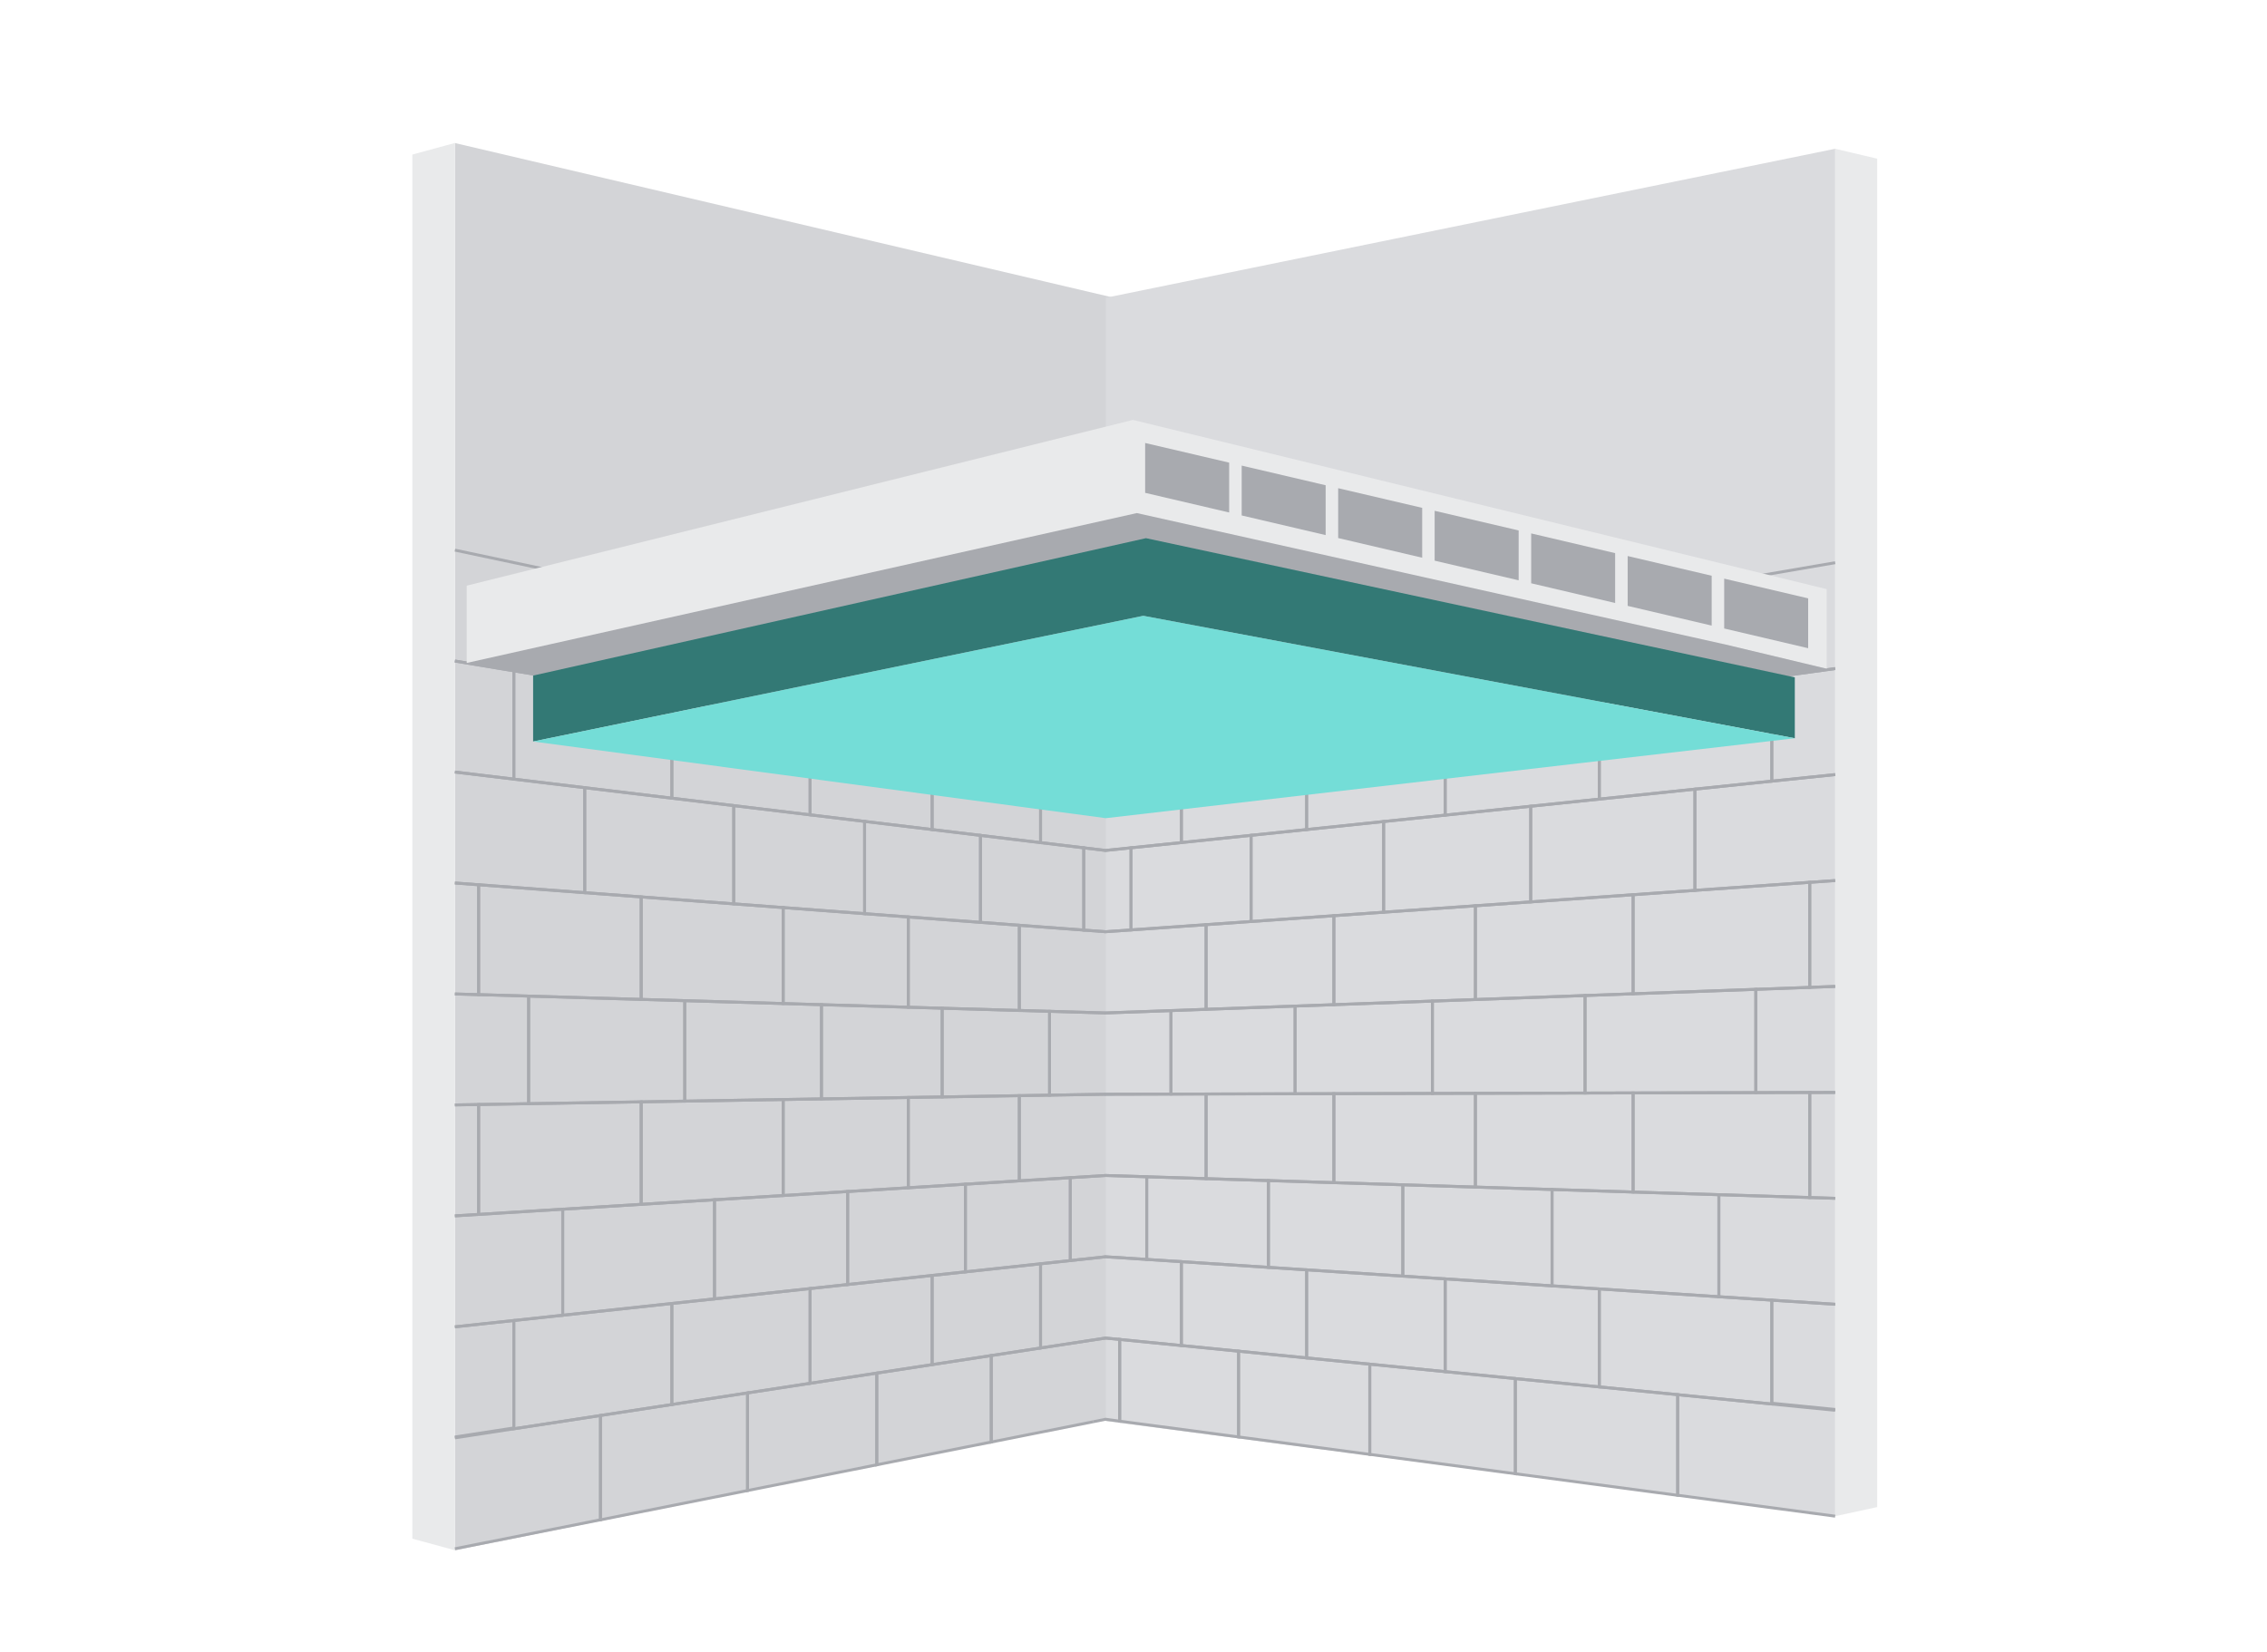 <svg width="391" height="285" viewBox="0 0 391 285" fill="none" xmlns="http://www.w3.org/2000/svg">
<path d="M193.759 51.742L78.459 24.672V267.412L193.759 244.172V51.742Z" fill="#D3D4D7"/>
<path d="M78.459 24.662L71.119 26.662V265.412L78.459 267.412V24.662Z" fill="#E9EAEB"/>
<path d="M78.459 94.893L107.029 100.943V118.773L78.459 114.023" stroke="#A8AAAF" stroke-width="0.5" stroke-miterlimit="10"/>
<path d="M131.959 122.921L107.029 118.771V100.941L131.959 106.221V122.921Z" stroke="#A8AAAF" stroke-width="0.5" stroke-miterlimit="10"/>
<path d="M153.899 126.573L131.959 122.923V106.223L153.899 110.873V126.573Z" stroke="#A8AAAF" stroke-width="0.5" stroke-miterlimit="10"/>
<path d="M173.348 129.803L153.898 126.573V110.873L173.348 114.993V129.803Z" stroke="#A8AAAF" stroke-width="0.5" stroke-miterlimit="10"/>
<path d="M190.72 118.682V132.682L173.35 129.802V115.002L190.72 118.682Z" stroke="#A8AAAF" stroke-width="0.5" stroke-miterlimit="10"/>
<path d="M115.879 137.683L88.619 134.393V115.713L115.879 120.243V137.683Z" stroke="#A8AAAF" stroke-width="0.5" stroke-miterlimit="10"/>
<path d="M78.459 114.021L88.629 115.711V134.391L78.459 133.171" stroke="#A8AAAF" stroke-width="0.5" stroke-miterlimit="10"/>
<path d="M139.719 140.552L115.879 137.682V120.242L139.719 124.212V140.552Z" stroke="#A8AAAF" stroke-width="0.5" stroke-miterlimit="10"/>
<path d="M160.769 143.093L139.719 140.553V124.213L160.769 127.713V143.093Z" stroke="#A8AAAF" stroke-width="0.5" stroke-miterlimit="10"/>
<path d="M179.47 145.353L160.77 143.093V127.713L179.47 130.823V145.353Z" stroke="#A8AAAF" stroke-width="0.5" stroke-miterlimit="10"/>
<path d="M190.719 146.702L179.469 145.352V130.812L190.719 132.682" stroke="#A8AAAF" stroke-width="0.5" stroke-miterlimit="10"/>
<path d="M78.459 133.172L100.849 135.872V153.992L78.459 152.312" stroke="#A8AAAF" stroke-width="0.5" stroke-miterlimit="10"/>
<path d="M126.55 155.913L100.85 153.983V135.873L126.55 138.963V155.913Z" stroke="#A8AAAF" stroke-width="0.5" stroke-miterlimit="10"/>
<path d="M149.119 157.603L126.549 155.913V138.963L149.119 141.693V157.603Z" stroke="#A8AAAF" stroke-width="0.5" stroke-miterlimit="10"/>
<path d="M169.109 159.101L149.119 157.601V141.691L169.109 144.101V159.101Z" stroke="#A8AAAF" stroke-width="0.5" stroke-miterlimit="10"/>
<path d="M186.919 160.432L169.109 159.102V144.102L186.919 146.242V160.432Z" stroke="#A8AAAF" stroke-width="0.5" stroke-miterlimit="10"/>
<path d="M190.72 160.722L186.92 160.442V146.252L190.72 146.702" stroke="#A8AAAF" stroke-width="0.5" stroke-miterlimit="10"/>
<path d="M110.589 172.391L82.549 171.571V152.611L110.589 154.711V172.391Z" stroke="#A8AAAF" stroke-width="0.5" stroke-miterlimit="10"/>
<path d="M78.459 152.312L82.549 152.622V171.572L78.459 171.452" stroke="#A8AAAF" stroke-width="0.5" stroke-miterlimit="10"/>
<path d="M135.08 173.103L110.59 172.393V154.713L135.08 156.553V173.103Z" stroke="#A8AAAF" stroke-width="0.5" stroke-miterlimit="10"/>
<path d="M156.66 173.743L135.08 173.103V156.553L156.66 158.173V173.743Z" stroke="#A8AAAF" stroke-width="0.5" stroke-miterlimit="10"/>
<path d="M175.808 174.302L156.658 173.742V158.172L175.808 159.602V174.302Z" stroke="#A8AAAF" stroke-width="0.5" stroke-miterlimit="10"/>
<path d="M190.719 174.731L175.809 174.291V159.611L190.719 160.721" stroke="#A8AAAF" stroke-width="0.5" stroke-miterlimit="10"/>
<path d="M118.1 189.942L91.17 190.382V171.822L118.1 172.612V189.942Z" stroke="#A8AAAF" stroke-width="0.5" stroke-miterlimit="10"/>
<path d="M78.459 171.451L91.179 171.821V190.381L78.459 190.591" stroke="#A8AAAF" stroke-width="0.5" stroke-miterlimit="10"/>
<path d="M141.68 189.551L118.1 189.941V172.611L141.68 173.301V189.551Z" stroke="#A8AAAF" stroke-width="0.5" stroke-miterlimit="10"/>
<path d="M162.5 189.213L141.68 189.553V173.303L162.5 173.913V189.213Z" stroke="#A8AAAF" stroke-width="0.5" stroke-miterlimit="10"/>
<path d="M181.02 188.912L162.5 189.212V173.912L181.02 174.452V188.912Z" stroke="#A8AAAF" stroke-width="0.5" stroke-miterlimit="10"/>
<path d="M190.72 188.751L181.02 188.911V174.451L190.72 174.731" stroke="#A8AAAF" stroke-width="0.5" stroke-miterlimit="10"/>
<path d="M110.589 207.742L82.549 209.482V190.522L110.589 190.062V207.742Z" stroke="#A8AAAF" stroke-width="0.5" stroke-miterlimit="10"/>
<path d="M135.08 206.222L110.59 207.742V190.062L135.08 189.662V206.222Z" stroke="#A8AAAF" stroke-width="0.5" stroke-miterlimit="10"/>
<path d="M156.66 204.882L135.08 206.222V189.662L156.66 189.312V204.882Z" stroke="#A8AAAF" stroke-width="0.5" stroke-miterlimit="10"/>
<path d="M175.808 203.692L156.658 204.882V189.312L175.808 188.992V203.692Z" stroke="#A8AAAF" stroke-width="0.5" stroke-miterlimit="10"/>
<path d="M190.719 202.762L175.809 203.682V188.992L190.719 188.752" stroke="#A8AAAF" stroke-width="0.5" stroke-miterlimit="10"/>
<path d="M78.459 209.732L97.049 208.572V226.872L78.459 228.872" stroke="#A8AAAF" stroke-width="0.5" stroke-miterlimit="10"/>
<path d="M123.229 224.051L97.059 226.871V208.581L123.229 206.951V224.051Z" stroke="#A8AAAF" stroke-width="0.5" stroke-miterlimit="10"/>
<path d="M146.199 221.571L123.229 224.051V206.951L146.199 205.531V221.571Z" stroke="#A8AAAF" stroke-width="0.5" stroke-miterlimit="10"/>
<path d="M166.509 219.392L146.199 221.572V205.532L166.509 204.262V219.392Z" stroke="#A8AAAF" stroke-width="0.5" stroke-miterlimit="10"/>
<path d="M184.6 217.443L166.51 219.393V204.263L184.6 203.143V217.443Z" stroke="#A8AAAF" stroke-width="0.5" stroke-miterlimit="10"/>
<path d="M190.72 216.782L184.6 217.442V203.142L190.72 202.762" stroke="#A8AAAF" stroke-width="0.5" stroke-miterlimit="10"/>
<path d="M115.879 242.272L88.619 246.452V227.782L115.879 224.842V242.272Z" stroke="#A8AAAF" stroke-width="0.5" stroke-miterlimit="10"/>
<path d="M139.719 238.611L115.879 242.271V224.841L139.719 222.271V238.611Z" stroke="#A8AAAF" stroke-width="0.5" stroke-miterlimit="10"/>
<path d="M160.769 235.392L139.719 238.612V222.272L160.769 220.002V235.392Z" stroke="#A8AAAF" stroke-width="0.5" stroke-miterlimit="10"/>
<path d="M179.47 232.522L160.77 235.392V220.002L179.47 217.992V232.522Z" stroke="#A8AAAF" stroke-width="0.5" stroke-miterlimit="10"/>
<path d="M190.719 230.801L179.469 232.521V217.991L190.719 216.781" stroke="#A8AAAF" stroke-width="0.5" stroke-miterlimit="10"/>
<path d="M78.459 248.022L103.569 244.172V262.152L78.459 267.152" stroke="#A8AAAF" stroke-width="0.5" stroke-miterlimit="10"/>
<path d="M128.928 257.111L103.568 262.161V244.161L128.928 240.271V257.111Z" stroke="#A8AAAF" stroke-width="0.5" stroke-miterlimit="10"/>
<path d="M151.22 252.672L128.93 257.112V240.272L151.22 236.852V252.672Z" stroke="#A8AAAF" stroke-width="0.5" stroke-miterlimit="10"/>
<path d="M170.969 248.742L151.219 252.672V236.852L170.969 233.822V248.742Z" stroke="#A8AAAF" stroke-width="0.5" stroke-miterlimit="10"/>
<path d="M188.589 245.233L170.969 248.743V233.823L188.589 231.123" stroke="#A8AAAF" stroke-width="0.5" stroke-miterlimit="10"/>
<path d="M188.59 231.123L190.72 230.803" stroke="#A8AAAF" stroke-width="0.5" stroke-miterlimit="10"/>
<path d="M190.72 244.803L188.59 245.233" stroke="#A8AAAF" stroke-width="0.5" stroke-miterlimit="10"/>
<path d="M78.459 190.591L82.549 190.531V209.471L78.459 209.731" stroke="#A8AAAF" stroke-width="0.5" stroke-miterlimit="10"/>
<path d="M78.459 228.871L88.619 227.781V246.311L78.459 247.871" stroke="#A8AAAF" stroke-width="0.5" stroke-miterlimit="10"/>
<path d="M316.52 25.662L323.77 27.372V259.962L316.52 261.532V25.662Z" fill="#E9EAEB"/>
<path d="M316.519 261.532L190.719 245.132V51.362L316.519 25.662V261.532Z" fill="#DADBDE"/>
<path d="M316.52 97.062L285.57 102.373V119.592L316.52 115.323" stroke="#A8AAAF" stroke-width="0.5" stroke-miterlimit="10"/>
<path d="M257.969 123.403L285.569 119.603V102.373L257.969 107.113V123.403Z" stroke="#A8AAAF" stroke-width="0.5" stroke-miterlimit="10"/>
<path d="M233.209 126.821L257.969 123.401V107.111L233.209 111.361V126.821Z" stroke="#A8AAAF" stroke-width="0.5" stroke-miterlimit="10"/>
<path d="M210.869 129.901L233.209 126.821V111.361L210.869 115.201V129.901Z" stroke="#A8AAAF" stroke-width="0.5" stroke-miterlimit="10"/>
<path d="M190.609 118.681V132.681L210.869 129.891V115.201L190.609 118.681Z" stroke="#A8AAAF" stroke-width="0.5" stroke-miterlimit="10"/>
<path d="M275.84 137.842L305.59 134.742V116.842L275.84 120.942V137.842Z" stroke="#A8AAAF" stroke-width="0.5" stroke-miterlimit="10"/>
<path d="M316.52 115.322L305.59 116.832V134.742L316.52 133.612" stroke="#A8AAAF" stroke-width="0.5" stroke-miterlimit="10"/>
<path d="M249.26 140.601L275.84 137.841V120.941L249.26 124.601V140.601Z" stroke="#A8AAAF" stroke-width="0.5" stroke-miterlimit="10"/>
<path d="M225.359 143.092L249.259 140.602V124.602L225.359 127.902V143.092Z" stroke="#A8AAAF" stroke-width="0.5" stroke-miterlimit="10"/>
<path d="M203.76 145.332L225.36 143.092V127.902L203.76 130.882V145.332Z" stroke="#A8AAAF" stroke-width="0.5" stroke-miterlimit="10"/>
<path d="M190.609 146.703L203.759 145.343V130.873L190.609 132.683" stroke="#A8AAAF" stroke-width="0.5" stroke-miterlimit="10"/>
<path d="M316.52 133.611L292.33 136.121V153.581L316.52 151.891" stroke="#A8AAAF" stroke-width="0.5" stroke-miterlimit="10"/>
<path d="M264.01 155.573L292.33 153.583V136.123L264.01 139.073V155.573Z" stroke="#A8AAAF" stroke-width="0.5" stroke-miterlimit="10"/>
<path d="M238.639 157.352L264.009 155.572V139.072L238.639 141.712V157.352Z" stroke="#A8AAAF" stroke-width="0.5" stroke-miterlimit="10"/>
<path d="M215.779 158.953L238.639 157.353V141.713L215.779 144.093V158.953Z" stroke="#A8AAAF" stroke-width="0.5" stroke-miterlimit="10"/>
<path d="M195.07 160.402L215.78 158.952V144.092L195.07 146.242V160.402Z" stroke="#A8AAAF" stroke-width="0.5" stroke-miterlimit="10"/>
<path d="M190.609 160.722L195.069 160.412V146.242L190.609 146.702" stroke="#A8AAAF" stroke-width="0.5" stroke-miterlimit="10"/>
<path d="M281.67 171.421L312.14 170.321V152.191L281.67 154.331V171.421Z" stroke="#A8AAAF" stroke-width="0.5" stroke-miterlimit="10"/>
<path d="M316.519 151.893L312.129 152.193V170.313L316.519 170.153" stroke="#A8AAAF" stroke-width="0.5" stroke-miterlimit="10"/>
<path d="M254.469 172.412L281.669 171.422V154.332L254.469 156.242V172.412Z" stroke="#A8AAAF" stroke-width="0.5" stroke-miterlimit="10"/>
<path d="M230.059 173.302L254.469 172.412V156.242L230.059 157.952V173.302Z" stroke="#A8AAAF" stroke-width="0.5" stroke-miterlimit="10"/>
<path d="M208.02 174.101L230.06 173.301V157.951L208.02 159.501V174.101Z" stroke="#A8AAAF" stroke-width="0.5" stroke-miterlimit="10"/>
<path d="M190.609 174.732L208.019 174.102V159.502L190.609 160.722" stroke="#A8AAAF" stroke-width="0.5" stroke-miterlimit="10"/>
<path d="M273.379 188.542L302.839 188.472V170.652L273.379 171.722V188.542Z" stroke="#A8AAAF" stroke-width="0.5" stroke-miterlimit="10"/>
<path d="M316.52 170.152L302.83 170.652V188.472L316.52 188.442" stroke="#A8AAAF" stroke-width="0.5" stroke-miterlimit="10"/>
<path d="M247.049 188.613L273.379 188.543V171.723L247.049 172.683V188.613Z" stroke="#A8AAAF" stroke-width="0.5" stroke-miterlimit="10"/>
<path d="M223.369 188.672L247.049 188.612V172.682L223.369 173.542V188.672Z" stroke="#A8AAAF" stroke-width="0.5" stroke-miterlimit="10"/>
<path d="M201.959 188.723L223.369 188.673V173.543L201.959 174.323V188.723Z" stroke="#A8AAAF" stroke-width="0.5" stroke-miterlimit="10"/>
<path d="M190.609 188.752L201.959 188.722V174.322L190.609 174.732" stroke="#A8AAAF" stroke-width="0.5" stroke-miterlimit="10"/>
<path d="M281.67 205.621L312.14 206.571V188.441L281.67 188.521V205.621Z" stroke="#A8AAAF" stroke-width="0.5" stroke-miterlimit="10"/>
<path d="M254.469 204.761L281.669 205.621V188.521L254.469 188.591V204.761Z" stroke="#A8AAAF" stroke-width="0.5" stroke-miterlimit="10"/>
<path d="M230.059 204.002L254.469 204.762V188.592L230.059 188.652V204.002Z" stroke="#A8AAAF" stroke-width="0.5" stroke-miterlimit="10"/>
<path d="M208.02 203.312L230.06 204.002V188.652L208.02 188.702V203.312Z" stroke="#A8AAAF" stroke-width="0.5" stroke-miterlimit="10"/>
<path d="M190.609 202.763L208.019 203.303V188.713L190.609 188.753" stroke="#A8AAAF" stroke-width="0.5" stroke-miterlimit="10"/>
<path d="M316.519 206.702L296.459 206.072V223.682L316.519 224.982" stroke="#A8AAAF" stroke-width="0.5" stroke-miterlimit="10"/>
<path d="M267.689 221.802L296.459 223.682V206.082L267.689 205.182V221.802Z" stroke="#A8AAAF" stroke-width="0.5" stroke-miterlimit="10"/>
<path d="M241.949 220.123L267.689 221.803V205.183L241.949 204.373V220.123Z" stroke="#A8AAAF" stroke-width="0.5" stroke-miterlimit="10"/>
<path d="M218.77 218.613L241.95 220.123V204.373L218.77 203.643V218.613Z" stroke="#A8AAAF" stroke-width="0.5" stroke-miterlimit="10"/>
<path d="M197.779 217.242L218.769 218.612V203.642L197.779 202.992V217.242Z" stroke="#A8AAAF" stroke-width="0.5" stroke-miterlimit="10"/>
<path d="M190.609 216.782L197.779 217.242V202.982L190.609 202.762" stroke="#A8AAAF" stroke-width="0.5" stroke-miterlimit="10"/>
<path d="M275.84 239.232L305.59 242.182V224.272L275.84 222.332V239.232Z" stroke="#A8AAAF" stroke-width="0.5" stroke-miterlimit="10"/>
<path d="M249.26 236.602L275.84 239.232V222.332L249.26 220.602V236.602Z" stroke="#A8AAAF" stroke-width="0.5" stroke-miterlimit="10"/>
<path d="M225.359 234.233L249.259 236.603V220.603L225.359 219.043V234.233Z" stroke="#A8AAAF" stroke-width="0.5" stroke-miterlimit="10"/>
<path d="M203.76 232.093L225.36 234.233V219.043L203.76 217.633V232.093Z" stroke="#A8AAAF" stroke-width="0.5" stroke-miterlimit="10"/>
<path d="M190.609 230.801L203.759 232.101V217.631L190.609 216.781" stroke="#A8AAAF" stroke-width="0.5" stroke-miterlimit="10"/>
<path d="M316.519 243.272L289.359 240.582V257.922L316.519 261.532" stroke="#A8AAAF" stroke-width="0.5" stroke-miterlimit="10"/>
<path d="M261.359 254.213L289.359 257.933V240.573L261.359 237.803V254.213Z" stroke="#A8AAAF" stroke-width="0.5" stroke-miterlimit="10"/>
<path d="M236.25 250.872L261.36 254.212V237.802L236.25 235.312V250.872Z" stroke="#A8AAAF" stroke-width="0.5" stroke-miterlimit="10"/>
<path d="M213.619 247.862L236.249 250.872V235.312L213.619 233.072V247.862Z" stroke="#A8AAAF" stroke-width="0.5" stroke-miterlimit="10"/>
<path d="M193.109 245.143L213.619 247.863V233.073L193.109 231.043V245.143Z" stroke="#A8AAAF" stroke-width="0.5" stroke-miterlimit="10"/>
<path d="M190.609 244.803L193.119 245.143V231.043L190.609 230.803" stroke="#A8AAAF" stroke-width="0.5" stroke-miterlimit="10"/>
<path d="M316.519 188.441L312.139 188.451V206.571L316.519 206.701" stroke="#A8AAAF" stroke-width="0.5" stroke-miterlimit="10"/>
<path d="M316.52 224.981L305.59 224.271V242.041L316.52 243.121" stroke="#A8AAAF" stroke-width="0.5" stroke-miterlimit="10"/>
<path d="M315.06 101.622V115.352L297.5 111.152L80.5 114.352V101.022L195.4 72.432L315.06 101.622Z" fill="#E9EAEB"/>
<path d="M315.06 115.352L190.3 132.452L80.5 114.352L196.07 88.502L297.5 111.152L315.06 115.352Z" fill="#A8AAAF"/>
<path d="M212 88.402L197.51 85.012V76.412L212 79.802V88.402Z" fill="#A8AAAF"/>
<path d="M228.64 92.302L214.16 88.912V80.312L228.64 83.703V92.302Z" fill="#A8AAAF"/>
<path d="M245.291 96.201L230.801 92.811V84.211L245.291 87.601V96.201Z" fill="#A8AAAF"/>
<path d="M261.929 100.101L247.439 96.711V88.111L261.929 91.501V100.101Z" fill="#A8AAAF"/>
<path d="M278.57 104.012L264.09 100.612V92.012L278.57 95.412V104.012Z" fill="#A8AAAF"/>
<path d="M295.22 107.912L280.73 104.512V95.912L295.22 99.312V107.912Z" fill="#A8AAAF"/>
<path d="M311.861 111.812L297.381 108.412V99.812L311.861 103.213V111.812Z" fill="#A8AAAF"/>
<path d="M91.949 116.532L197.649 92.832L309.559 116.842V127.342L197.189 106.222L91.949 127.902V116.532Z" fill="#337975"/>
<path d="M91.949 127.903L190.719 141.133L309.559 127.343L197.189 106.223L91.949 127.903Z" fill="#74DDD7"/>
</svg>
